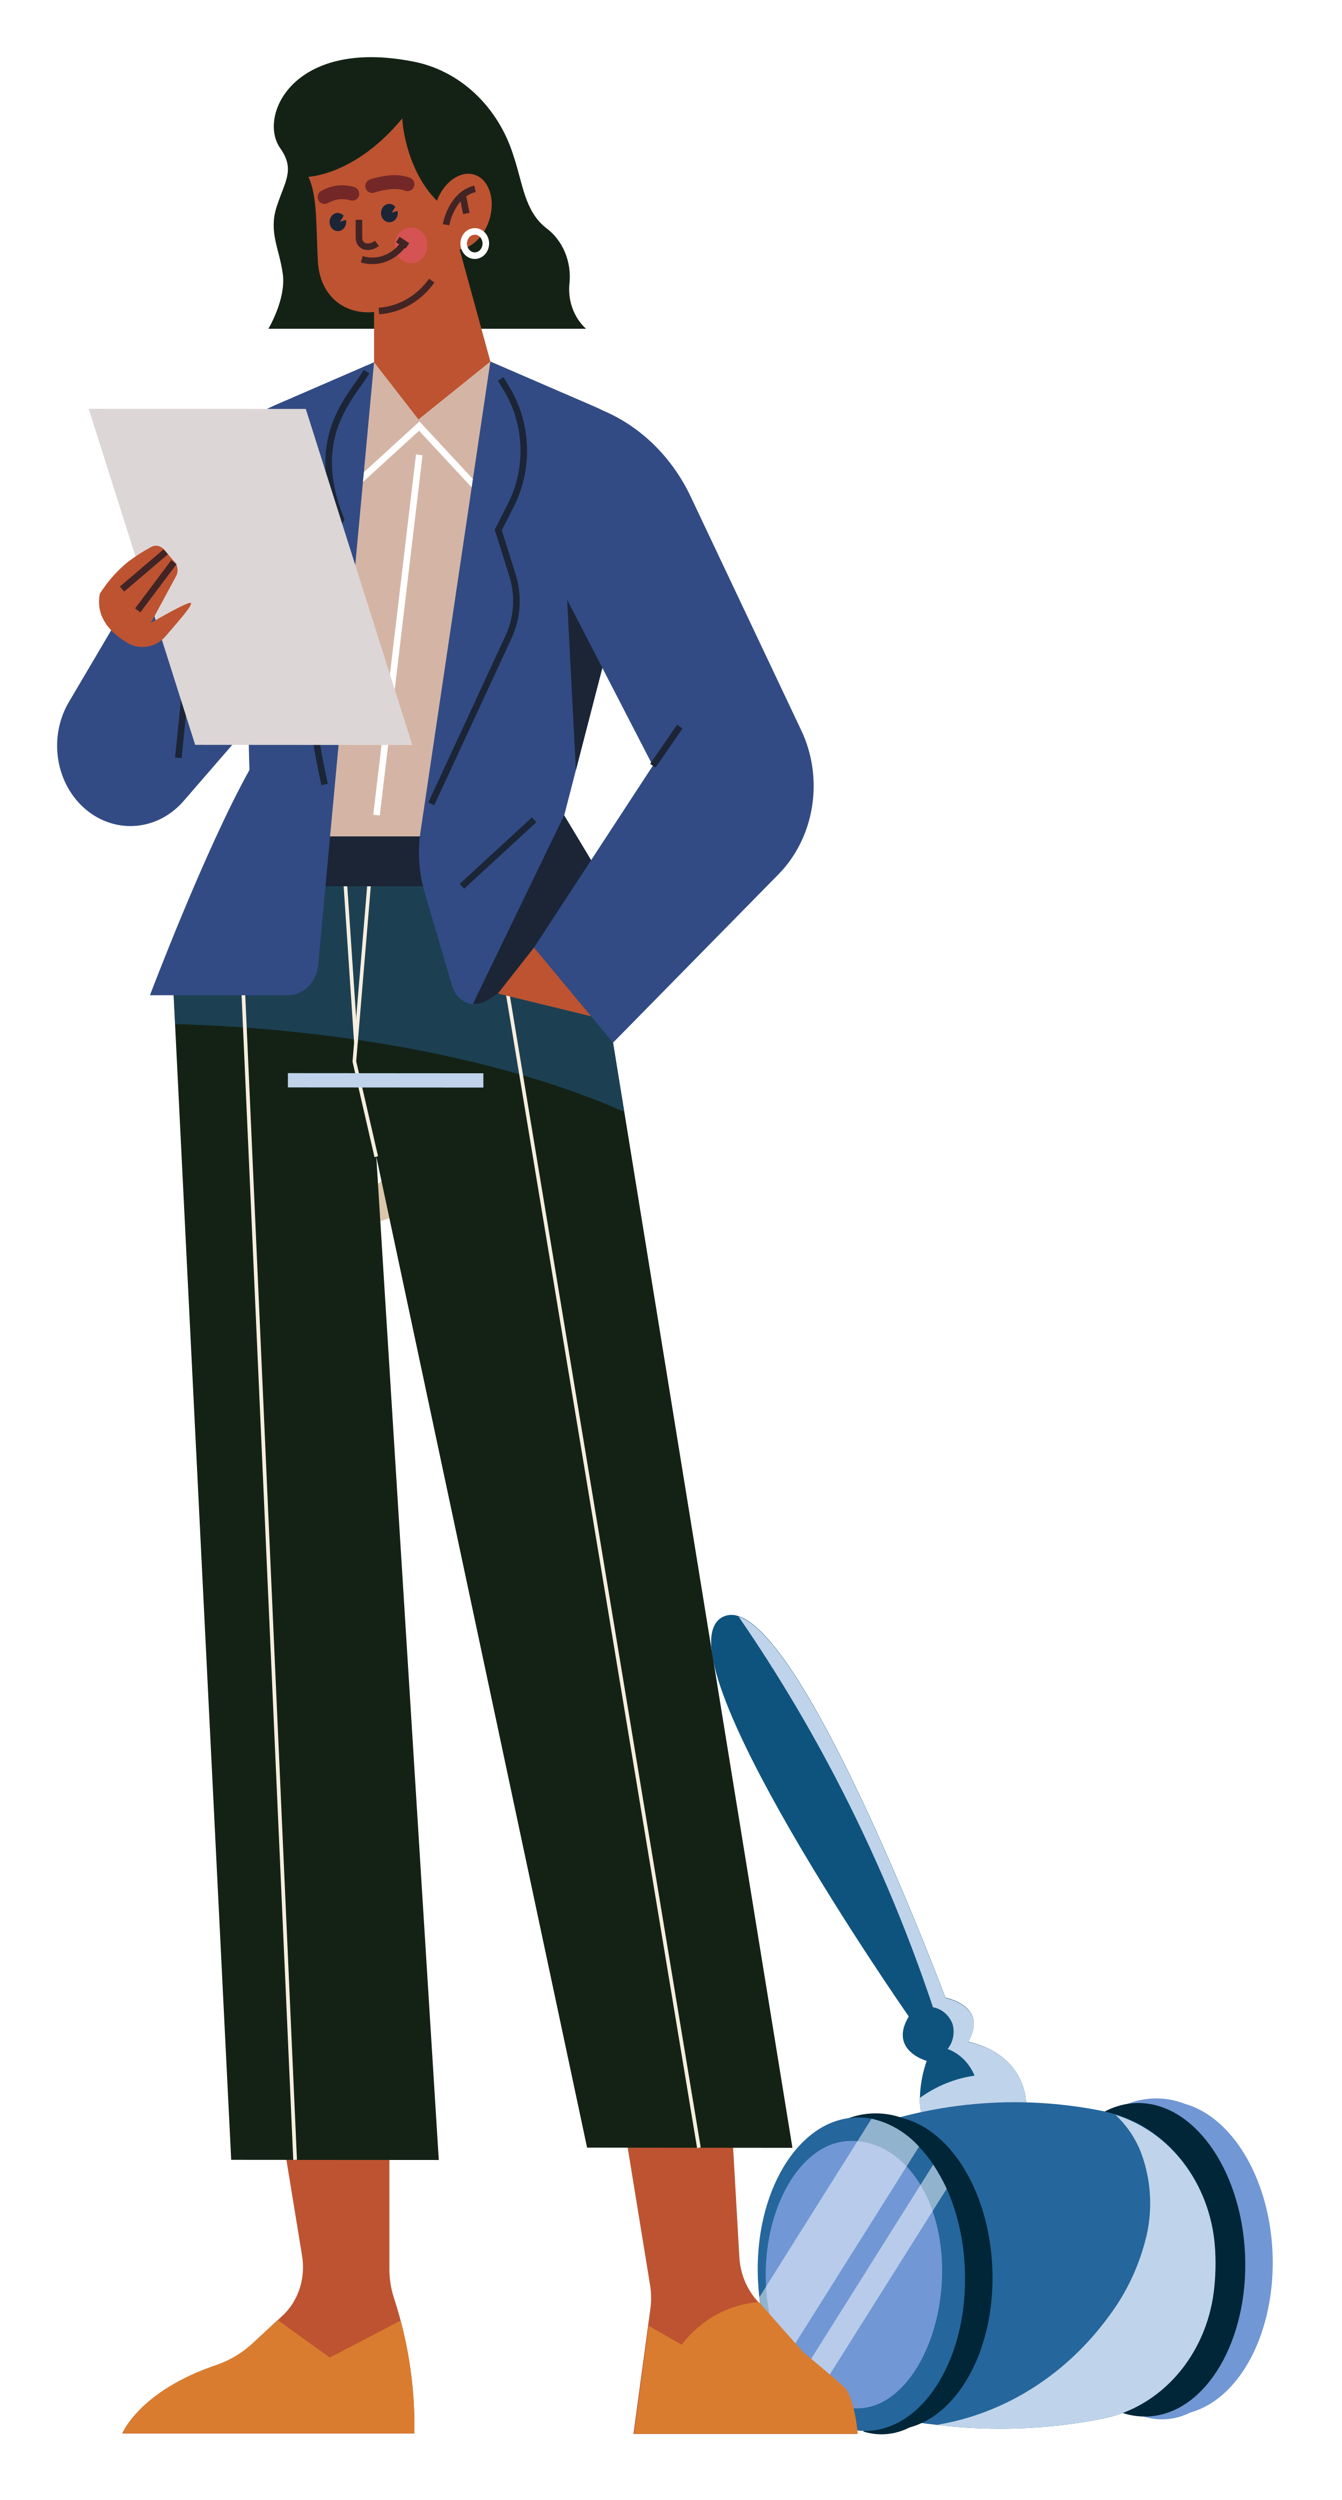 <svg width="94" height="175" viewBox="0 0 94 175" fill="none" xmlns="http://www.w3.org/2000/svg">
<g filter="url(#filter0_d_99_996)">
<g style="mix-blend-mode:multiply">
<path d="M18.601 82.809C32.569 78.828 33.598 67.178 33.294 59.859C36.222 60.192 39.105 60.642 41.852 61.247C41.856 61.231 42.916 81.46 18.601 82.809Z" fill="#DBC8AA"/>
</g>
<path d="M71.633 145.675C71.603 145.791 71.568 145.914 71.532 146.036L68.3 146.902C67.264 146.811 66.278 146.373 65.478 145.647C65.126 145.287 64.85 144.847 64.669 144.358C64.489 143.869 64.409 143.342 64.434 142.815C64.46 141.938 64.621 141.073 64.91 140.255C64.91 140.255 62.22 139.528 63.654 137.145C63.654 137.145 45.92 111.746 50.597 109.192C50.953 109.01 51.36 108.986 51.732 109.125C56.839 110.791 66.222 135.829 66.222 135.829C66.222 135.829 69.262 136.385 67.823 138.922C67.844 138.922 73.153 139.761 71.633 145.675Z" fill="#0E537E"/>
<g style="mix-blend-mode:multiply">
<path d="M71.633 145.675C69.607 145.675 67.529 145.675 65.477 145.675C65.125 145.315 64.849 144.875 64.669 144.386C64.489 143.896 64.408 143.37 64.434 142.843C65.586 142.013 66.896 141.481 68.264 141.288C68.082 140.852 67.821 140.461 67.496 140.14C67.171 139.819 66.789 139.575 66.374 139.422C66.567 139.186 66.701 138.897 66.76 138.586C66.82 138.275 66.804 137.953 66.714 137.651C66.592 137.349 66.404 137.086 66.166 136.885C65.928 136.685 65.647 136.552 65.351 136.501C62.069 126.698 57.479 117.482 51.731 109.153C56.839 110.819 66.222 135.857 66.222 135.857C66.222 135.857 69.262 136.412 67.823 138.95C67.843 138.922 73.153 139.761 71.633 145.675Z" fill="#BFD4EA"/>
</g>
<path d="M89.134 153.66C88.901 148.429 86.281 144.181 82.993 143.259C81.697 142.755 80.282 142.755 78.985 143.259L79.208 143.754C76.366 145.331 74.445 149.573 74.648 154.449C74.876 159.591 77.409 163.778 80.617 164.794L80.11 165.149C81.188 165.487 82.341 165.388 83.358 164.872C86.869 163.916 89.367 159.196 89.134 153.66Z" fill="#7197D5"/>
<path d="M80.445 165.142C84.447 164.929 87.475 159.848 87.208 153.792C86.94 147.736 83.479 142.999 79.477 143.211C75.474 143.423 72.447 148.504 72.714 154.56C72.981 160.617 76.442 165.354 80.445 165.142Z" fill="#002638"/>
<path d="M85.014 156.448C84.735 158.613 83.845 160.628 82.468 162.211C81.092 163.795 79.298 164.866 77.338 165.277C73.472 166.057 69.522 166.21 65.614 165.732C63.813 165.537 62.022 165.24 60.248 164.844L59.387 145.408C65.113 143.119 71.295 142.555 77.288 143.776C77.578 143.839 77.857 143.911 78.124 143.992C79.994 144.561 81.661 145.74 82.905 147.373C84.148 149.005 84.909 151.014 85.085 153.133C85.176 154.237 85.152 155.349 85.014 156.448Z" fill="#25669C"/>
<g style="mix-blend-mode:multiply">
<path d="M85.014 156.448C84.735 158.613 83.845 160.628 82.468 162.211C81.092 163.795 79.298 164.866 77.338 165.277C73.472 166.057 69.522 166.21 65.614 165.732C70.387 164.948 74.711 162.21 77.713 158.069C78.931 156.444 79.814 154.55 80.302 152.516C80.781 150.462 80.602 148.29 79.796 146.363C79.393 145.468 78.826 144.674 78.129 144.031C79.999 144.6 81.666 145.779 82.91 147.412C84.154 149.044 84.914 151.053 85.091 153.171C85.177 154.263 85.151 155.362 85.014 156.448Z" fill="#BFD4EA"/>
</g>
<path d="M69.505 154.704C69.272 149.468 66.658 145.225 63.37 144.303H63.344C62.048 143.802 60.633 143.802 59.337 144.303L59.559 144.797C56.717 146.38 54.797 150.623 54.999 155.493C55.227 160.64 57.756 164.827 60.963 165.843L60.456 166.193C61.534 166.534 62.688 166.436 63.704 165.915C67.24 164.96 69.749 160.24 69.505 154.704Z" fill="#002638"/>
<path d="M67.58 154.804C67.849 160.862 64.824 165.943 60.821 166.154C59.298 166.2 57.816 165.603 56.682 164.488C56.256 164.089 55.867 163.644 55.521 163.161C55.191 162.703 54.894 162.217 54.635 161.706C53.87 160.181 53.378 158.509 53.186 156.781C53.14 156.387 53.11 155.981 53.089 155.57C52.821 149.512 55.846 144.431 59.853 144.22C60.25 144.198 60.648 144.225 61.039 144.298C62.299 144.573 63.456 145.253 64.363 146.252C64.732 146.641 65.071 147.063 65.376 147.513C65.726 148.041 66.037 148.598 66.308 149.179C67.081 150.938 67.514 152.853 67.58 154.804Z" fill="#25669C"/>
<path d="M65.979 154.304C66.207 159.468 63.648 164.388 60.233 164.572C56.818 164.755 53.885 161.062 53.647 155.892C53.408 150.722 55.982 146.047 59.397 145.864C62.812 145.68 65.746 149.14 65.979 154.304Z" fill="#7197D5"/>
<g style="mix-blend-mode:soft-light" opacity="0.5">
<path d="M64.373 146.258L54.645 161.712C53.88 160.186 53.388 158.514 53.196 156.786L61.049 144.303C62.31 144.579 63.467 145.259 64.373 146.258Z" fill="white"/>
<path d="M66.308 149.207L56.681 164.494C56.256 164.095 55.867 163.65 55.521 163.167L65.366 147.518C65.72 148.053 66.035 148.618 66.308 149.207Z" fill="white"/>
</g>
<path d="M27.275 145.086V154.815C27.274 155.508 27.382 156.195 27.594 156.847C28.591 159.89 29.075 163.105 29.023 166.337H8.569C8.569 166.337 9.764 163.367 15.186 161.545C16.146 161.214 17.035 160.67 17.795 159.946L19.791 158.086C20.335 157.581 20.748 156.928 20.988 156.193C21.228 155.458 21.287 154.667 21.159 153.899L19.72 145.097L27.275 145.086Z" fill="#BD5331"/>
<path d="M28.06 158.43L23.1 161.023L19.447 158.391L17.795 159.929C17.035 160.653 16.146 161.198 15.186 161.529C9.764 163.35 8.569 166.321 8.569 166.321H29.023C29.073 163.652 28.748 160.991 28.06 158.43Z" fill="#D97C2F"/>
<path d="M43.767 145.103L45.545 156.015C45.628 156.566 45.628 157.129 45.545 157.68L44.37 166.371H60.031C60.031 166.371 59.818 163.805 59.073 163.106C58.328 162.406 56.2 160.651 56.2 160.651L53.003 157.008C52.283 156.19 51.852 155.117 51.787 153.982L51.281 145.097L43.767 145.103Z" fill="#BD5331"/>
<path d="M53.165 157.142C52.124 157.208 51.106 157.507 50.174 158.02C49.242 158.533 48.415 159.249 47.744 160.124L45.434 158.797L44.42 166.354H60.081C60.081 166.354 59.869 163.789 59.124 163.089C58.379 162.389 56.251 160.635 56.251 160.635L53.165 157.142Z" fill="#D97C2F"/>
<path d="M19.482 29.229L26.201 21.355L34.348 21.305L38.898 29.251L35.027 55.578L19.862 55.567L19.482 29.229Z" fill="#D4B5A5"/>
<path d="M24.701 30.084L29.367 25.825L34.9 31.783" stroke="white" stroke-width="0.46" stroke-miterlimit="10"/>
<path d="M29.367 27.84L26.373 53.057" stroke="white" stroke-width="0.46" stroke-miterlimit="10"/>
<path d="M42.941 68.977L55.506 146.341L41.122 146.325L26.358 76.962L30.735 147.191L16.194 147.18L12.161 65.651L18.783 55.7L39.648 56.305L42.941 68.977Z" fill="#142216"/>
<g style="mix-blend-mode:multiply" opacity="0.57">
<path d="M42.941 68.977L39.648 56.305L18.783 55.7L12.161 65.651L12.262 67.683C16.787 67.783 31.698 68.533 43.726 73.825L42.941 68.977Z" fill="#215681"/>
</g>
<path d="M26.231 76.996L24.691 70.304L24.696 70.276L25.78 57.277L26.034 57.299L24.949 70.282L26.479 76.929L26.231 76.996Z" fill="#F7EEDF"/>
<g style="mix-blend-mode:multiply">
<path d="M20.166 71.615L33.857 71.626" stroke="#BFD4EA" stroke-miterlimit="10"/>
</g>
<path d="M24.802 68.971L24.022 57.294L24.275 57.277L25.061 68.949L24.802 68.971Z" fill="#F7EEDF"/>
<path d="M20.541 147.191L16.772 62.308L17.03 62.291L20.8 147.174L20.541 147.191Z" fill="#F7EEDF"/>
<path d="M48.828 146.358L34.9 62.341L35.148 62.291L49.082 146.308L48.828 146.358Z" fill="#F7EEDF"/>
<path d="M38.391 54.545H18.398V58.038H38.391V54.545Z" fill="#1B2536"/>
<path d="M28.891 0.298C30.514 0.599 32.031 1.378 33.281 2.552C34.53 3.726 35.465 5.25 35.985 6.961C36.623 8.844 36.74 10.771 38.255 11.959C38.822 12.377 39.274 12.957 39.563 13.636C39.851 14.315 39.965 15.068 39.891 15.813C39.824 16.409 39.895 17.015 40.097 17.573C40.298 18.132 40.625 18.627 41.046 19.011H18.799C18.799 19.011 20.035 16.957 19.812 15.207C19.589 13.458 18.799 12.27 19.376 10.476C19.954 8.683 20.694 7.872 19.619 6.362C18.064 4.14 20.506 -1.329 28.891 0.298Z" fill="#142216"/>
<path d="M28.182 4.285C28.182 5.04 28.764 9.36 31.961 11.059L32.2 13.48L34.348 21.305L29.311 25.358L26.201 21.355V17.84C24.123 18.045 22.396 16.729 22.264 14.275C22.132 11.82 22.238 9.693 21.6 8.377C21.6 8.361 24.853 8.305 28.182 4.285Z" fill="#BD5331"/>
<path d="M29.935 13.175C29.935 13.423 29.868 13.666 29.742 13.872C29.616 14.079 29.437 14.24 29.228 14.335C29.019 14.43 28.789 14.454 28.566 14.406C28.344 14.358 28.14 14.238 27.98 14.062C27.82 13.887 27.711 13.663 27.667 13.42C27.623 13.177 27.645 12.924 27.732 12.695C27.819 12.466 27.965 12.27 28.154 12.132C28.342 11.994 28.563 11.92 28.79 11.92C29.093 11.92 29.385 12.052 29.599 12.288C29.814 12.523 29.935 12.842 29.935 13.175Z" fill="#D65353"/>
<path d="M26.54 17.767C27.259 17.722 27.96 17.509 28.598 17.144C29.236 16.778 29.795 16.267 30.239 15.646" stroke="#422424" stroke-width="0.46" stroke-miterlimit="10"/>
<path d="M34.176 11.665C33.613 13.053 32.372 13.797 31.394 13.331C30.416 12.864 30.082 11.348 30.639 9.966C31.197 8.583 32.443 7.833 33.416 8.3C34.389 8.766 34.733 10.282 34.176 11.665Z" fill="#BD5331"/>
<path d="M31.242 11.731C31.242 11.731 31.602 9.627 33.269 9.216" stroke="#422424" stroke-width="0.46" stroke-miterlimit="10"/>
<path d="M32.661 10.943L32.407 9.643" stroke="#422424" stroke-width="0.46" stroke-miterlimit="10"/>
<path d="M34.029 13.047C34.029 13.216 33.983 13.38 33.898 13.52C33.812 13.66 33.691 13.769 33.549 13.833C33.407 13.897 33.251 13.914 33.1 13.88C32.95 13.847 32.812 13.765 32.703 13.646C32.595 13.527 32.522 13.375 32.493 13.21C32.463 13.044 32.479 12.873 32.539 12.718C32.598 12.563 32.698 12.431 32.827 12.338C32.955 12.246 33.105 12.197 33.258 12.198C33.36 12.198 33.461 12.22 33.554 12.262C33.648 12.305 33.733 12.368 33.805 12.447C33.877 12.526 33.933 12.62 33.971 12.723C34.01 12.826 34.029 12.936 34.029 13.047V13.047Z" stroke="white" stroke-width="0.46" stroke-miterlimit="10"/>
<path d="M23.82 11.515L24.078 11.104C24.013 11.03 23.934 10.974 23.846 10.94C23.758 10.906 23.664 10.896 23.571 10.909C23.459 10.93 23.354 10.986 23.27 11.071C23.187 11.156 23.128 11.266 23.101 11.387C23.073 11.509 23.079 11.636 23.118 11.754C23.156 11.872 23.225 11.975 23.316 12.05C23.407 12.125 23.517 12.169 23.631 12.177C23.744 12.184 23.858 12.155 23.957 12.093C24.056 12.031 24.136 11.938 24.187 11.826C24.238 11.715 24.258 11.589 24.245 11.465C24.245 11.465 24.245 11.42 24.245 11.393L23.82 11.515Z" fill="#1B2536"/>
<path d="M27.437 10.887L27.69 10.476C27.627 10.401 27.548 10.343 27.459 10.308C27.371 10.274 27.277 10.263 27.184 10.276C27.07 10.296 26.963 10.352 26.878 10.437C26.793 10.523 26.732 10.634 26.704 10.757C26.676 10.88 26.682 11.009 26.721 11.128C26.759 11.247 26.829 11.352 26.921 11.428C27.014 11.504 27.124 11.548 27.24 11.556C27.355 11.563 27.47 11.533 27.57 11.47C27.67 11.406 27.75 11.312 27.801 11.198C27.852 11.085 27.872 10.957 27.858 10.832C27.858 10.832 27.858 10.787 27.832 10.765L27.437 10.887Z" fill="#1B2536"/>
<path d="M25.142 11.387C25.142 11.387 25.142 12.076 25.142 12.642C25.142 13.209 25.74 13.519 26.404 13.036" stroke="#422424" stroke-width="0.46" stroke-miterlimit="10"/>
<path d="M25.339 14.147C25.877 14.31 26.448 14.292 26.976 14.094C27.504 13.896 27.965 13.527 28.298 13.036" stroke="#422424" stroke-width="0.46" stroke-miterlimit="10"/>
<path d="M27.863 12.764L28.536 13.214" stroke="#422424" stroke-width="0.46" stroke-miterlimit="10"/>
<path d="M26.074 9.021C26.074 9.021 27.528 8.499 28.542 8.894" stroke="#732727" stroke-width="0.97" stroke-linecap="round" stroke-linejoin="round"/>
<path d="M22.735 9.793C23.33 9.444 24.025 9.36 24.675 9.56" stroke="#732727" stroke-width="0.97" stroke-linecap="round" stroke-linejoin="round"/>
<path d="M34.348 21.305L29.454 54.217C29.241 55.642 29.342 57.102 29.747 58.476L31.683 65.04C31.759 65.297 31.887 65.533 32.057 65.729C32.227 65.926 32.435 66.078 32.666 66.176C32.896 66.273 33.144 66.313 33.39 66.292C33.636 66.271 33.875 66.191 34.09 66.056L43.666 60.003L39.516 53.084L45.013 31.844C45.398 30.394 45.276 28.838 44.671 27.481C44.066 26.123 43.021 25.062 41.74 24.503L34.348 21.305Z" fill="#324B85"/>
<path d="M37.413 53.384L32.352 58.043" stroke="#1B2536" stroke-width="0.46" stroke-miterlimit="10"/>
<path d="M35.072 22.521L35.534 23.293C36.24 24.482 36.637 25.861 36.683 27.279C36.728 28.698 36.42 30.103 35.792 31.344L34.9 33.099L35.914 36.325C36.127 37.025 36.209 37.764 36.157 38.5C36.105 39.235 35.919 39.952 35.61 40.607L30.209 52.268" stroke="#1B2536" stroke-width="0.46" stroke-miterlimit="10"/>
<path d="M39.516 53.068L33.127 66.267C33.468 66.306 33.812 66.227 34.11 66.04L43.686 59.987L39.516 53.068Z" fill="#1B2536"/>
<path d="M39.663 36.753L40.337 49.908L42.774 40.479L39.663 36.753Z" fill="#1B2536"/>
<path d="M34.875 65.545L41.416 67.139L37.408 62.319L34.875 65.545Z" fill="#BD5331"/>
<path d="M26.201 21.355L22.284 63.557C22.232 64.134 21.985 64.669 21.593 65.058C21.201 65.447 20.69 65.662 20.161 65.662H10.504C10.504 65.662 14.35 55.494 17.471 49.897L17.39 46.843L12.86 52.068C11.995 53.067 10.826 53.683 9.574 53.801C8.322 53.919 7.074 53.529 6.066 52.707C5.021 51.853 4.311 50.597 4.081 49.191C3.85 47.786 4.116 46.337 4.825 45.138L14.629 28.518C15.737 26.638 17.354 25.185 19.255 24.364L26.201 21.355Z" fill="#324B85"/>
<path d="M25.679 22.015C24.559 23.848 21.56 26.608 23.875 32.344C21.474 36.981 20.992 43.239 22.74 50.908" stroke="#1B2536" stroke-width="0.46" stroke-miterlimit="10"/>
<path d="M12.49 49.042L13.372 40.435" stroke="#1B2536" stroke-width="0.46" stroke-miterlimit="10"/>
<path d="M28.881 48.148L13.671 48.137L6.213 24.614L21.418 24.625L28.881 48.148Z" fill="#DDD6D6"/>
<path d="M38.761 36.109L45.727 49.597L37.408 62.319L42.941 68.983L54.533 57.194C55.767 55.939 56.592 54.275 56.88 52.458C57.168 50.64 56.904 48.769 56.129 47.132L48.382 30.767C47.092 28.044 44.95 25.921 42.348 24.786L39.526 23.559L38.761 36.109Z" fill="#324B85"/>
<path d="M45.728 49.597L47.618 46.859" stroke="#1B2536" stroke-width="0.46" stroke-miterlimit="10"/>
<path d="M6.993 37.558C7.54 36.692 8.215 35.932 8.989 35.309C9.499 34.928 10.032 34.586 10.585 34.288C10.73 34.207 10.894 34.18 11.054 34.21C11.213 34.24 11.36 34.326 11.472 34.454L12.232 35.337C12.345 35.468 12.416 35.636 12.434 35.816C12.452 35.995 12.417 36.176 12.333 36.331L10.565 39.602C10.565 39.602 13.185 38.069 13.362 38.202C13.539 38.336 12.47 39.507 11.639 40.49C11.305 40.892 10.858 41.161 10.37 41.254C9.881 41.348 9.377 41.261 8.939 41.007C7.844 40.368 6.664 39.263 6.993 37.558Z" fill="#BD5331"/>
<path d="M8.548 37.231L11.614 34.621" stroke="#422424" stroke-width="0.46" stroke-miterlimit="10"/>
<path d="M9.648 38.724L12.181 35.348" stroke="#422424" stroke-width="0.46" stroke-miterlimit="10"/>
</g>
<defs>
<filter id="filter0_d_99_996" x="0" y="0" width="93.149" height="174.393" filterUnits="userSpaceOnUse" color-interpolation-filters="sRGB">
<feFlood flood-opacity="0" result="BackgroundImageFix"/>
<feColorMatrix in="SourceAlpha" type="matrix" values="0 0 0 0 0 0 0 0 0 0 0 0 0 0 0 0 0 0 127 0" result="hardAlpha"/>
<feOffset dy="4"/>
<feGaussianBlur stdDeviation="2"/>
<feComposite in2="hardAlpha" operator="out"/>
<feColorMatrix type="matrix" values="0 0 0 0 0 0 0 0 0 0 0 0 0 0 0 0 0 0 0.25 0"/>
<feBlend mode="normal" in2="BackgroundImageFix" result="effect1_dropShadow_99_996"/>
<feBlend mode="normal" in="SourceGraphic" in2="effect1_dropShadow_99_996" result="shape"/>
</filter>
</defs>
</svg>
